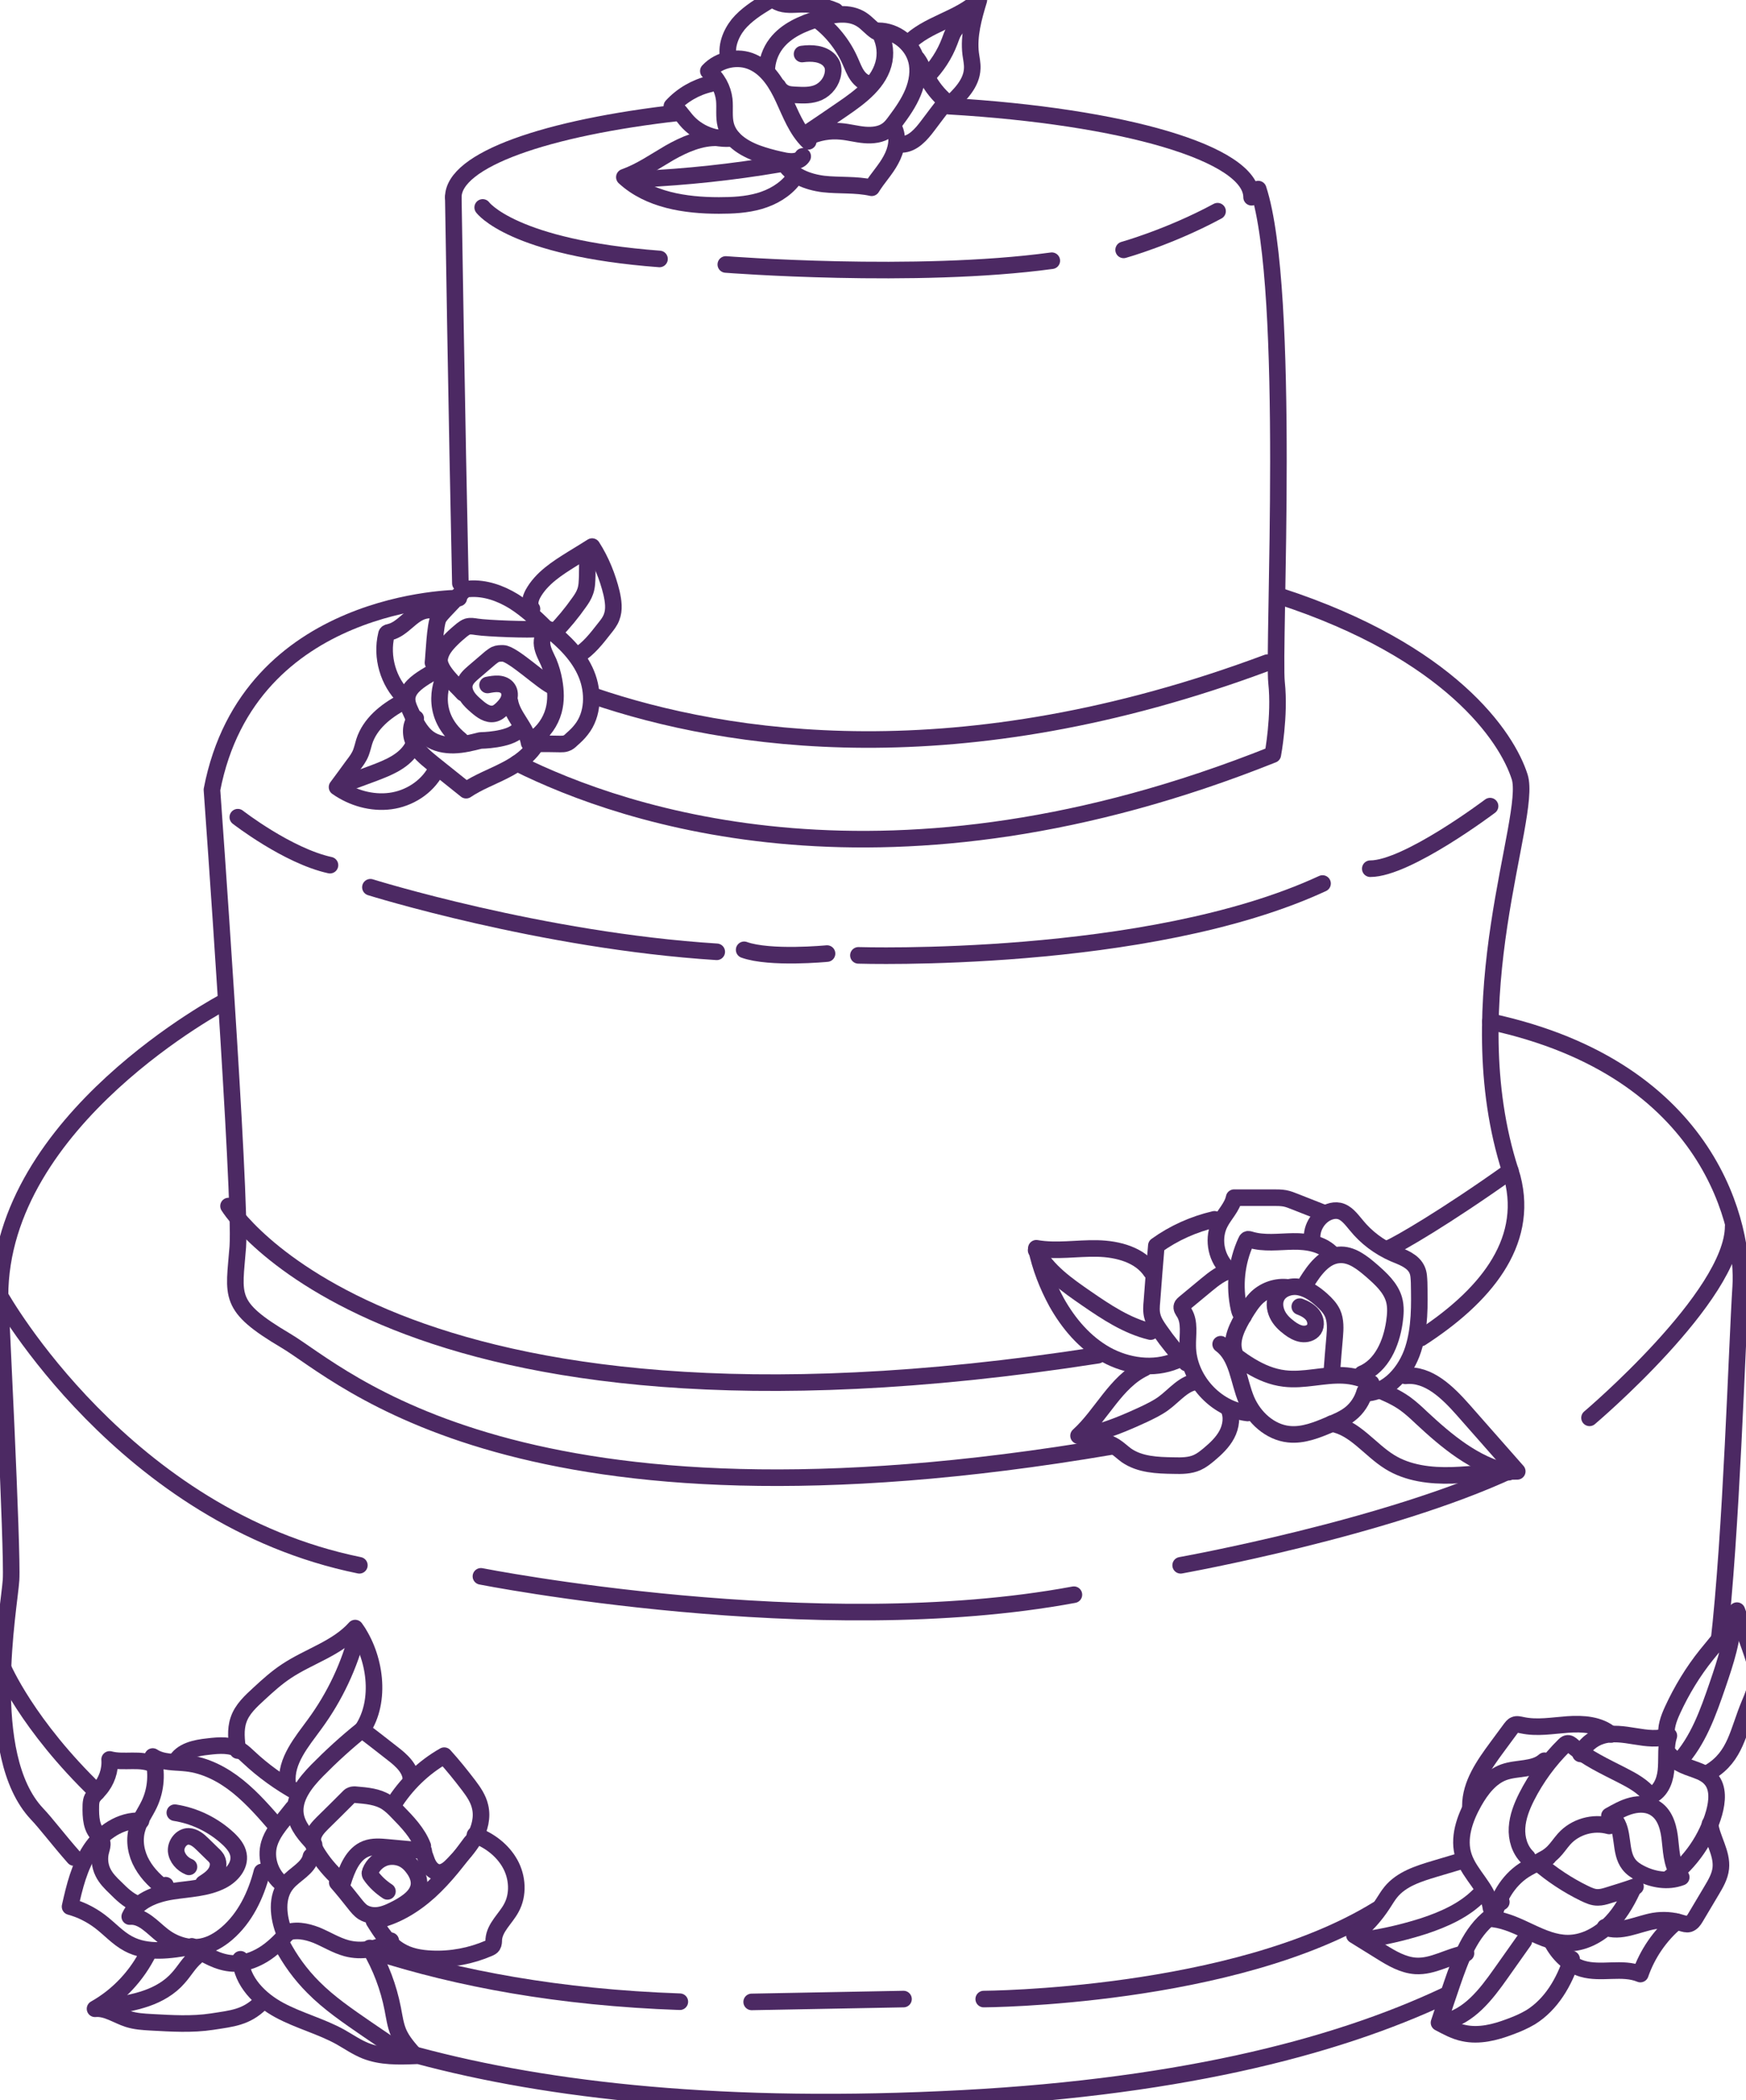 <svg width="79" height="95" xmlns="http://www.w3.org/2000/svg" xml:space="preserve" version="1.1">

 <g>
  <title>Layer 1</title>
  <g id="XMLID_15_">
   <path stroke-miterlimit="10" stroke-linejoin="round" stroke-linecap="round" stroke-width="0.75" stroke="#4c2963" fill="none" d="m16.96,88.284c3.77,1.21 8.33,2.07 13.8,2.26" class="st0" id="XMLID_35_"/>
   <line stroke-miterlimit="10" stroke-linejoin="round" stroke-linecap="round" stroke-width="0.75" stroke="#4c2963" fill="none" y2="90.424" x2="40.88" y1="90.553" x1="34.01" class="st0" id="XMLID_296_"/>
   <path stroke-miterlimit="10" stroke-linejoin="round" stroke-linecap="round" stroke-width="0.75" stroke="#4c2963" fill="none" d="m51.77,11.823" class="st0" id="XMLID_29_"/>
   <path stroke-miterlimit="10" stroke-linejoin="round" stroke-linecap="round" stroke-width="0.75" stroke="#4c2963" fill="none" d="m42.94,4.803c7.86,0.46 13.69,2.13 13.69,4.12" class="st0" id="XMLID_410_"/>
   <path stroke-miterlimit="10" stroke-linejoin="round" stroke-linecap="round" stroke-width="0.75" stroke="#4c2963" fill="none" d="m20.51,8.924c0,-1.69 4.18,-3.15 10.25,-3.83" class="st0" id="XMLID_31_"/>
   <path stroke-miterlimit="10" stroke-linejoin="round" stroke-linecap="round" stroke-width="0.75" stroke="#4c2963" fill="none" d="m23.4,34.523c4.85,2.42 16.88,6.53 34.19,-0.39c0,0 0.33,-1.75 0.17,-3.25c-0.17,-1.5 0.67,-17.75 -0.83,-22.33" class="st0" id="XMLID_411_"/>
   <path stroke-miterlimit="10" stroke-linejoin="round" stroke-linecap="round" stroke-width="0.75" stroke="#4c2963" fill="none" d="m20.51,8.924c0,0 0.16,10.18 0.32,17.46" class="st0" id="XMLID_11_"/>
   <path stroke-miterlimit="10" stroke-linejoin="round" stroke-linecap="round" stroke-width="0.75" stroke="#4c2963" fill="none" d="m26.84,31.474c6.04,2.06 16.54,3.71 30.5,-1.5" class="st0" id="XMLID_409_"/>
   <path stroke-miterlimit="10" stroke-linejoin="round" stroke-linecap="round" stroke-width="0.75" stroke="#4c2963" fill="none" d="m64.29,60.523c2.82,-1.83 4.92,-4.25 4.14,-7.25c-0.03,-0.1 -0.06,-0.2 -0.09,-0.3c-2.5,-7.75 1,-16 0.42,-17.83c-0.58,-1.83 -3.17,-5.67 -10.83,-8.17" class="st0" id="XMLID_408_"/>
   <path stroke-miterlimit="10" stroke-linejoin="round" stroke-linecap="round" stroke-width="0.75" stroke="#4c2963" fill="none" d="m20.76,27.053c0,0 -9.5,0 -11.17,8.67c0,0 1.33,18.42 1.17,20.67c-0.17,2.25 -0.5,2.67 2.17,4.25c2.55,1.51 10.51,9.35 37.34,4.79" class="st0" id="XMLID_16_"/>
   <path stroke-miterlimit="10" stroke-linejoin="round" stroke-linecap="round" stroke-width="0.75" stroke="#4c2963" fill="none" d="m10.76,36.964c0,0 2.25,1.75 4.17,2.17" class="st0" id="XMLID_17_"/>
   <path stroke-miterlimit="10" stroke-linejoin="round" stroke-linecap="round" stroke-width="0.75" stroke="#4c2963" fill="none" d="m16.76,40.133c0,0 7.75,2.42 15.67,2.92" class="st0" id="XMLID_18_"/>
   <path stroke-miterlimit="10" stroke-linejoin="round" stroke-linecap="round" stroke-width="0.75" stroke="#4c2963" fill="none" d="m38.84,43.214c0,0 13.08,0.42 21,-3.25" class="st0" id="XMLID_19_"/>
   <path stroke-miterlimit="10" stroke-linejoin="round" stroke-linecap="round" stroke-width="0.75" stroke="#4c2963" fill="none" d="m67.42,36.464c0,0 -3.75,2.83 -5.42,2.83" class="st0" id="XMLID_20_"/>
   <path stroke-miterlimit="10" stroke-linejoin="round" stroke-linecap="round" stroke-width="0.75" stroke="#4c2963" fill="none" d="m37.42,43.133c0,0 -2.58,0.25 -3.75,-0.17" class="st0" id="XMLID_26_"/>
   <path stroke-miterlimit="10" stroke-linejoin="round" stroke-linecap="round" stroke-width="0.75" stroke="#4c2963" fill="none" d="m21.84,9.383c0,0 1.33,1.83 8,2.33" class="st0" id="XMLID_13_"/>
   <path stroke-miterlimit="10" stroke-linejoin="round" stroke-linecap="round" stroke-width="0.75" stroke="#4c2963" fill="none" d="m32.84,11.963c0,0 8.58,0.67 14.75,-0.17" class="st0" id="XMLID_32_"/>
   <path stroke-miterlimit="10" stroke-linejoin="round" stroke-linecap="round" stroke-width="0.75" stroke="#4c2963" fill="none" d="m50.84,11.303c0,0 2.08,-0.58 4.25,-1.75" class="st0" id="XMLID_33_"/>
   <path stroke-miterlimit="10" stroke-linejoin="round" stroke-linecap="round" stroke-width="0.75" stroke="#4c2963" fill="none" d="m10.34,54.553c0,0 7.17,11.75 39.33,6.75" class="st0" id="XMLID_10_"/>
   <path stroke-miterlimit="10" stroke-linejoin="round" stroke-linecap="round" stroke-width="0.75" stroke="#4c2963" fill="none" d="m62.84,56.464c0.42,-0.17 2.58,-1.42 5.5,-3.5" class="st0" id="XMLID_36_"/>
   <path stroke-miterlimit="10" stroke-linejoin="round" stroke-linecap="round" stroke-width="0.75" stroke="#4c2963" fill="none" d="m77.76,74.383c0.58,-5 0.83,-13.58 1,-16.17c0.17,-2.58 -1.25,-9.83 -11.33,-12" class="st0" id="XMLID_413_"/>
   <path stroke-miterlimit="10" stroke-linejoin="round" stroke-linecap="round" stroke-width="0.75" stroke="#4c2963" fill="none" d="m18.33,92.823c5.79,1.63 13.61,2.62 24.26,2.14c10.4,-0.46 17.7,-2.29 22.83,-4.71" class="st0" id="XMLID_412_"/>
   <path stroke-miterlimit="10" stroke-linejoin="round" stroke-linecap="round" stroke-width="0.75" stroke="#4c2963" fill="none" d="m10.17,45.303c0,0 -10.17,5.33 -10.17,13.33c0,0 0.58,11.58 0.5,12.83c-0.08,1.25 -1.33,7.92 1.17,10.58c0.42,0.44 0.94,1.14 1.68,1.98" class="st0" id="XMLID_34_"/>
   <path stroke-miterlimit="10" stroke-linejoin="round" stroke-linecap="round" stroke-width="0.75" stroke="#4c2963" fill="none" d="m0.01,58.633c0,0 5.58,10 16.25,12.17" class="st0" id="XMLID_38_"/>
   <path stroke-miterlimit="10" stroke-linejoin="round" stroke-linecap="round" stroke-width="0.75" stroke="#4c2963" fill="none" d="m21.76,71.303c0,0 15.17,3 26.83,0.83" class="st0" id="XMLID_39_"/>
   <path stroke-miterlimit="10" stroke-linejoin="round" stroke-linecap="round" stroke-width="0.75" stroke="#4c2963" fill="none" d="m53.42,70.803c0,0 9.33,-1.67 15,-4.33" class="st0" id="XMLID_290_"/>
   <path stroke-miterlimit="10" stroke-linejoin="round" stroke-linecap="round" stroke-width="0.75" stroke="#4c2963" fill="none" d="m71.92,64.133c0,0 6.5,-5.5 6.5,-8.67" class="st0" id="XMLID_294_"/>
   <path stroke-miterlimit="10" stroke-linejoin="round" stroke-linecap="round" stroke-width="0.75" stroke="#4c2963" fill="none" d="m0.13,75.424c0,0 1.09,2.59 4.26,5.64" class="st0" id="XMLID_37_"/>
   <path stroke-miterlimit="10" stroke-linejoin="round" stroke-linecap="round" stroke-width="0.75" stroke="#4c2963" fill="none" d="m44.51,90.424c0,0 11.31,-0.05 17.81,-4.05" class="st0" id="XMLID_297_"/>
   <g id="XMLID_406_">
    <path stroke-miterlimit="10" stroke-linejoin="round" stroke-linecap="round" stroke-width="0.75" stroke="#4c2963" fill="none" d="m62.04,62.563c-0.39,-0.22 -0.84,-0.33 -1.28,-0.35c-0.88,-0.04 -1.77,0.25 -2.65,0.14c-1.1,-0.13 -2.02,-0.86 -2.88,-1.55c0.77,0.56 0.8,1.66 1.17,2.53c0.34,0.79 1.06,1.45 1.91,1.54c0.65,0.07 1.28,-0.19 1.87,-0.44c0.32,-0.13 0.64,-0.27 0.91,-0.48c0.32,-0.25 0.55,-0.61 0.66,-1" class="st0" id="XMLID_295_"/>
    <path stroke-miterlimit="10" stroke-linejoin="round" stroke-linecap="round" stroke-width="0.75" stroke="#4c2963" fill="none" d="m60.26,62.053c0.04,-0.53 0.08,-1.06 0.13,-1.59c0.03,-0.36 0.05,-0.74 -0.1,-1.07c-0.11,-0.23 -0.29,-0.42 -0.48,-0.59c-0.29,-0.26 -0.62,-0.5 -1.01,-0.58c-0.38,-0.08 -0.83,0.06 -1.02,0.4c-0.14,0.25 -0.11,0.56 0.01,0.82c0.12,0.26 0.33,0.46 0.56,0.63c0.16,0.12 0.35,0.23 0.55,0.26c0.2,0.03 0.43,-0.03 0.55,-0.2c0.13,-0.19 0.08,-0.47 -0.06,-0.65c-0.14,-0.18 -0.36,-0.3 -0.58,-0.38" class="st0" id="XMLID_299_"/>
    <path stroke-miterlimit="10" stroke-linejoin="round" stroke-linecap="round" stroke-width="0.75" stroke="#4c2963" fill="none" d="m55.85,61.163c-0.18,-0.58 0.15,-1.19 0.46,-1.71c0.17,-0.27 0.34,-0.55 0.57,-0.77c0.37,-0.34 0.88,-0.51 1.38,-0.45" class="st0" id="XMLID_300_"/>
    <path stroke-miterlimit="10" stroke-linejoin="round" stroke-linecap="round" stroke-width="0.75" stroke="#4c2963" fill="none" d="m61.63,62.144c0.89,-0.37 1.32,-1.38 1.46,-2.33c0.05,-0.35 0.08,-0.71 -0.02,-1.05c-0.16,-0.53 -0.59,-0.92 -1,-1.28c-0.43,-0.37 -0.92,-0.77 -1.49,-0.72c-0.65,0.05 -1.1,0.66 -1.45,1.22" class="st0" id="XMLID_301_"/>
    <path stroke-miterlimit="10" stroke-linejoin="round" stroke-linecap="round" stroke-width="0.75" stroke="#4c2963" fill="none" d="m60.3,56.754c-0.43,-0.49 -1.14,-0.61 -1.79,-0.6c-0.65,0.01 -1.32,0.11 -1.94,-0.08c-0.04,-0.01 -0.09,-0.03 -0.13,-0.01c-0.03,0.02 -0.05,0.05 -0.06,0.08c-0.44,0.95 -0.55,2.04 -0.32,3.06c0.03,0.13 0.08,0.28 0.21,0.33" class="st0" id="XMLID_302_"/>
    <path stroke-miterlimit="10" stroke-linejoin="round" stroke-linecap="round" stroke-width="0.75" stroke="#4c2963" fill="none" d="m55.76,57.444c-0.45,0.09 -0.83,0.39 -1.18,0.68c-0.33,0.27 -0.66,0.55 -0.99,0.82c-0.04,0.04 -0.09,0.07 -0.11,0.13c-0.04,0.1 0.04,0.21 0.1,0.3c0.27,0.44 0.15,0.99 0.16,1.51c0.01,1.48 1.24,2.86 2.71,3.03" class="st0" id="XMLID_303_"/>
    <path stroke-miterlimit="10" stroke-linejoin="round" stroke-linecap="round" stroke-width="0.75" stroke="#4c2963" fill="none" d="m59.39,56.173c-0.12,-0.55 0.23,-1.17 0.76,-1.36c0.14,-0.05 0.29,-0.07 0.44,-0.04c0.33,0.07 0.55,0.38 0.77,0.64c0.45,0.56 1.04,1 1.7,1.29c0.41,0.17 0.88,0.33 1.06,0.74c0.08,0.18 0.08,0.38 0.09,0.57c0.02,1.02 0.04,2.05 -0.27,3.02c-0.32,1 -1.13,1.96 -2.18,1.99" class="st0" id="XMLID_304_"/>
    <path stroke-miterlimit="10" stroke-linejoin="round" stroke-linecap="round" stroke-width="0.75" stroke="#4c2963" fill="none" d="m59.81,54.834c-0.41,-0.16 -0.82,-0.32 -1.22,-0.48c-0.15,-0.06 -0.3,-0.12 -0.46,-0.15c-0.17,-0.03 -0.35,-0.03 -0.53,-0.03c-0.59,0 -1.17,0 -1.76,0c-0.09,0.43 -0.44,0.76 -0.64,1.15c-0.33,0.64 -0.21,1.49 0.29,2.02" class="st0" id="XMLID_305_"/>
    <path stroke-miterlimit="10" stroke-linejoin="round" stroke-linecap="round" stroke-width="0.75" stroke="#4c2963" fill="none" d="m54.95,55.154c-0.94,0.22 -1.84,0.62 -2.63,1.19c-0.07,0.84 -0.14,1.68 -0.2,2.52c-0.02,0.22 -0.04,0.45 0.02,0.67c0.06,0.24 0.2,0.45 0.34,0.65c0.36,0.52 0.76,1.01 1.2,1.47" class="st0" id="XMLID_306_"/>
    <path stroke-miterlimit="10" stroke-linejoin="round" stroke-linecap="round" stroke-width="0.75" stroke="#4c2963" fill="none" d="m52.09,57.523c-0.51,-0.77 -1.52,-1.03 -2.44,-1.05c-0.92,-0.02 -1.85,0.15 -2.76,-0.01c0.18,0.86 0.5,1.68 0.92,2.45c0.54,0.96 1.27,1.82 2.23,2.36c0.96,0.53 2.15,0.7 3.16,0.28" class="st0" id="XMLID_307_"/>
    <path stroke-miterlimit="10" stroke-linejoin="round" stroke-linecap="round" stroke-width="0.75" stroke="#4c2963" fill="none" d="m60.26,64.394c1.04,0.18 1.71,1.17 2.61,1.73c0.83,0.52 1.86,0.64 2.84,0.61c0.98,-0.03 1.96,-0.19 2.94,-0.18c-0.81,-0.92 -1.63,-1.85 -2.44,-2.77c-0.7,-0.79 -1.57,-1.66 -2.62,-1.55" class="st0" id="XMLID_308_"/>
    <path stroke-miterlimit="10" stroke-linejoin="round" stroke-linecap="round" stroke-width="0.75" stroke="#4c2963" fill="none" d="m51.78,61.883c-1.3,0.62 -1.92,2.1 -2.98,3.06c0.55,0.17 1.16,0.18 1.64,0.48c0.19,0.12 0.35,0.28 0.53,0.41c0.61,0.42 1.39,0.45 2.13,0.46c0.36,0.01 0.74,0.01 1.07,-0.14c0.2,-0.09 0.36,-0.22 0.53,-0.36c0.31,-0.26 0.62,-0.55 0.81,-0.91c0.19,-0.36 0.26,-0.82 0.07,-1.18" class="st0" id="XMLID_309_"/>
    <path stroke-miterlimit="10" stroke-linejoin="round" stroke-linecap="round" stroke-width="0.75" stroke="#4c2963" fill="none" d="m46.88,56.553c0.49,0.94 1.41,1.58 2.28,2.18c0.9,0.62 1.83,1.24 2.9,1.5" class="st0" id="XMLID_310_"/>
    <path stroke-miterlimit="10" stroke-linejoin="round" stroke-linecap="round" stroke-width="0.75" stroke="#4c2963" fill="none" d="m62.18,62.783c0.48,0.2 0.97,0.4 1.4,0.71c0.26,0.19 0.5,0.41 0.73,0.63c1.15,1.07 2.41,2.13 3.95,2.47" class="st0" id="XMLID_311_"/>
    <path stroke-miterlimit="10" stroke-linejoin="round" stroke-linecap="round" stroke-width="0.75" stroke="#4c2963" fill="none" d="m49.08,64.933c0.95,-0.19 1.84,-0.57 2.72,-0.98c0.29,-0.14 0.58,-0.28 0.84,-0.47c0.51,-0.37 0.93,-0.95 1.56,-0.99" class="st0" id="XMLID_312_"/>
   </g>
   <g id="XMLID_405_">
    <path stroke-miterlimit="10" stroke-linejoin="round" stroke-linecap="round" stroke-width="0.75" stroke="#4c2963" fill="none" d="m74.66,81.213c-0.32,-0.41 -0.79,-0.67 -1.26,-0.91c-0.78,-0.4 -1.59,-0.77 -2.26,-1.34c-0.07,-0.06 -0.15,-0.13 -0.24,-0.1c-0.05,0.01 -0.09,0.05 -0.12,0.08c-0.69,0.68 -1.27,1.47 -1.71,2.34c-0.22,0.44 -0.4,0.9 -0.43,1.39c-0.03,0.49 0.12,1 0.47,1.34" class="st0" id="XMLID_313_"/>
    <path stroke-miterlimit="10" stroke-linejoin="round" stroke-linecap="round" stroke-width="0.75" stroke="#4c2963" fill="none" d="m72.82,82.133c0.32,-0.18 0.65,-0.37 1.01,-0.46c0.36,-0.09 0.76,-0.08 1.07,0.13c0.48,0.31 0.62,0.94 0.67,1.51c0.06,0.57 0.1,1.19 0.5,1.6c-0.6,0.23 -1.29,0.11 -1.85,-0.18c-0.2,-0.1 -0.39,-0.23 -0.52,-0.4c-0.45,-0.58 -0.18,-1.52 -0.67,-2.06" class="st0" id="XMLID_314_"/>
    <path stroke-miterlimit="10" stroke-linejoin="round" stroke-linecap="round" stroke-width="0.75" stroke="#4c2963" fill="none" d="m71.51,79.334c0.19,-0.38 0.53,-0.68 0.94,-0.81c0.98,-0.32 2.09,0.36 3.06,-0.01c-0.15,0.45 -0.09,0.95 -0.12,1.42c-0.02,0.48 -0.18,1 -0.59,1.24" class="st0" id="XMLID_315_"/>
    <path stroke-miterlimit="10" stroke-linejoin="round" stroke-linecap="round" stroke-width="0.75" stroke="#4c2963" fill="none" d="m72.81,82.594c-0.72,-0.2 -1.54,0.03 -2.04,0.59c-0.17,0.19 -0.31,0.41 -0.49,0.59c-0.37,0.37 -0.88,0.54 -1.32,0.82c-0.75,0.49 -1.23,1.33 -1.38,2.21c1.18,0.15 2.18,1.09 3.36,1.09c0.67,0 1.31,-0.32 1.8,-0.77c0.49,-0.45 0.84,-1.04 1.12,-1.64" class="st0" id="XMLID_316_"/>
    <path stroke-miterlimit="10" stroke-linejoin="round" stroke-linecap="round" stroke-width="0.75" stroke="#4c2963" fill="none" d="m70.05,84.004c-0.17,0.06 -0.33,0.15 -0.47,0.25c0.64,0.55 1.35,1.02 2.11,1.39c0.19,0.09 0.4,0.19 0.62,0.18c0.14,0 0.29,-0.04 0.42,-0.08c0.42,-0.13 0.85,-0.26 1.27,-0.41" class="st0" id="XMLID_317_"/>
    <path stroke-miterlimit="10" stroke-linejoin="round" stroke-linecap="round" stroke-width="0.75" stroke="#4c2963" fill="none" d="m75.44,79.273c0.17,0.17 0.34,0.35 0.55,0.48c0.46,0.28 1.07,0.31 1.42,0.72c0.35,0.4 0.29,1.01 0.15,1.52c-0.33,1.17 -1.06,2.23 -2.03,2.96" class="st0" id="XMLID_318_"/>
    <path stroke-miterlimit="10" stroke-linejoin="round" stroke-linecap="round" stroke-width="0.75" stroke="#4c2963" fill="none" d="m69.88,79.644c-0.48,0.43 -1.23,0.3 -1.84,0.52c-0.6,0.22 -1.02,0.77 -1.34,1.33c-0.43,0.76 -0.75,1.67 -0.47,2.49c0.28,0.84 1.12,1.45 1.23,2.32c0.16,-0.09 0.31,-0.18 0.47,-0.27" class="st0" id="XMLID_347_"/>
    <path stroke-miterlimit="10" stroke-linejoin="round" stroke-linecap="round" stroke-width="0.75" stroke="#4c2963" fill="none" d="m70.21,87.823c0.29,0.56 0.78,1.05 1.39,1.23c0.85,0.25 1.81,-0.1 2.62,0.24c0.32,-0.92 0.89,-1.75 1.63,-2.37" class="st0" id="XMLID_348_"/>
    <path stroke-miterlimit="10" stroke-linejoin="round" stroke-linecap="round" stroke-width="0.75" stroke="#4c2963" fill="none" d="m72.62,87.174c0.7,0.28 1.47,-0.15 2.21,-0.28c0.42,-0.07 0.86,-0.04 1.26,0.09c0.11,0.03 0.22,0.07 0.33,0.04c0.13,-0.04 0.22,-0.16 0.29,-0.28c0.24,-0.4 0.48,-0.81 0.72,-1.21c0.19,-0.32 0.39,-0.65 0.43,-1.03c0.07,-0.69 -0.4,-1.32 -0.49,-2" class="st0" id="XMLID_349_"/>
    <path stroke-miterlimit="10" stroke-linejoin="round" stroke-linecap="round" stroke-width="0.75" stroke="#4c2963" fill="none" d="m72.9,78.454c-0.53,-0.45 -1.28,-0.5 -1.97,-0.45c-0.69,0.05 -1.39,0.18 -2.07,0.03c-0.11,-0.02 -0.23,-0.06 -0.33,-0.01c-0.08,0.03 -0.13,0.11 -0.18,0.17c-0.21,0.28 -0.41,0.56 -0.62,0.84c-0.59,0.8 -1.2,1.67 -1.2,2.65" class="st0" id="XMLID_350_"/>
    <path stroke-miterlimit="10" stroke-linejoin="round" stroke-linecap="round" stroke-width="0.75" stroke="#4c2963" fill="none" d="m67.47,86.683c-0.95,0.72 -1.38,1.92 -1.77,3.05c-0.2,0.59 -0.4,1.17 -0.59,1.76c0.36,0.19 0.72,0.39 1.12,0.47c0.69,0.15 1.41,-0.03 2.07,-0.28c0.33,-0.12 0.66,-0.26 0.96,-0.44c0.93,-0.58 1.52,-1.59 1.85,-2.63" class="st0" id="XMLID_351_"/>
    <path stroke-miterlimit="10" stroke-linejoin="round" stroke-linecap="round" stroke-width="0.75" stroke="#4c2963" fill="none" d="m75.42,78.584c-0.08,-0.42 0.08,-0.85 0.26,-1.24c0.41,-0.89 0.92,-1.73 1.53,-2.49c0.51,-0.64 1.09,-1.24 1.38,-2c0.19,0.55 0.39,1.09 0.58,1.64c0.17,0.48 0.35,0.99 0.31,1.5c-0.03,0.38 -0.17,0.73 -0.32,1.08c-0.53,1.26 -0.62,2.36 -1.78,3.07" class="st0" id="XMLID_352_"/>
    <path stroke-miterlimit="10" stroke-linejoin="round" stroke-linecap="round" stroke-width="0.75" stroke="#4c2963" fill="none" d="m66.12,84.174c-0.4,0.12 -0.81,0.24 -1.21,0.36c-0.73,0.22 -1.5,0.46 -1.98,1.05c-0.14,0.17 -0.24,0.35 -0.36,0.53c-0.35,0.54 -0.78,1.02 -1.29,1.42c0.4,0.25 0.81,0.5 1.21,0.75c0.48,0.3 0.99,0.6 1.56,0.64c0.79,0.05 1.5,-0.44 2.28,-0.57" class="st0" id="XMLID_353_"/>
    <path stroke-miterlimit="10" stroke-linejoin="round" stroke-linecap="round" stroke-width="0.75" stroke="#4c2963" fill="none" d="m78.42,73.023c0.01,1.09 -0.35,2.15 -0.7,3.18c-0.43,1.25 -0.88,2.55 -1.79,3.52" class="st0" id="XMLID_354_"/>
    <path stroke-miterlimit="10" stroke-linejoin="round" stroke-linecap="round" stroke-width="0.75" stroke="#4c2963" fill="none" d="m65.32,91.454c1.14,-0.22 1.92,-1.24 2.59,-2.19c0.35,-0.49 0.69,-0.98 1.04,-1.47" class="st0" id="XMLID_355_"/>
    <path stroke-miterlimit="10" stroke-linejoin="round" stroke-linecap="round" stroke-width="0.75" stroke="#4c2963" fill="none" d="m61.42,87.424c0.08,0.28 0.46,0.3 0.74,0.25c0.77,-0.13 1.53,-0.32 2.28,-0.56c0.9,-0.3 1.8,-0.7 2.47,-1.37" class="st0" id="XMLID_356_"/>
   </g>
   <g id="XMLID_407_">
    <path stroke-miterlimit="10" stroke-linejoin="round" stroke-linecap="round" stroke-width="0.75" stroke="#4c2963" fill="none" d="m19.13,83.504c-0.23,-0.6 -0.7,-1.09 -1.15,-1.55c-0.15,-0.16 -0.31,-0.31 -0.49,-0.43c-0.4,-0.26 -0.9,-0.3 -1.37,-0.34c-0.08,-0.01 -0.16,-0.01 -0.23,0.02c-0.06,0.02 -0.1,0.07 -0.14,0.11c-0.38,0.38 -0.76,0.76 -1.15,1.14c-0.19,0.19 -0.39,0.4 -0.44,0.66c-0.05,0.29 0.1,0.57 0.26,0.81c0.3,0.46 0.67,0.87 1.09,1.22c0.19,-0.61 0.46,-1.29 1.05,-1.52c0.31,-0.12 0.65,-0.09 0.98,-0.06c0.54,0.05 1.08,0.1 1.63,0.15" class="st0" id="XMLID_357_"/>
    <path stroke-miterlimit="10" stroke-linejoin="round" stroke-linecap="round" stroke-width="0.75" stroke="#4c2963" fill="none" d="m17.79,81.644c0.57,-0.92 1.37,-1.7 2.31,-2.23c0.39,0.43 0.76,0.89 1.11,1.35c0.22,0.29 0.43,0.6 0.51,0.95c0.12,0.48 -0.01,1 -0.26,1.43s-0.59,0.8 -0.93,1.16c-0.19,0.2 -0.43,0.43 -0.71,0.39c-0.24,-0.04 -0.41,-0.26 -0.5,-0.49c-0.09,-0.23 -0.15,-0.47 -0.29,-0.67" class="st0" id="XMLID_358_"/>
    <path stroke-miterlimit="10" stroke-linejoin="round" stroke-linecap="round" stroke-width="0.75" stroke="#4c2963" fill="none" d="m18.59,80.564c0.04,-0.52 -0.41,-0.93 -0.83,-1.25c-0.46,-0.36 -0.92,-0.72 -1.38,-1.07c-0.71,0.57 -1.39,1.19 -2.03,1.84c-0.54,0.55 -1.09,1.24 -0.98,2c0.08,0.53 0.47,0.96 0.84,1.35" class="st0" id="XMLID_359_"/>
    <path stroke-miterlimit="10" stroke-linejoin="round" stroke-linecap="round" stroke-width="0.75" stroke="#4c2963" fill="none" d="m13.26,81.784c-0.12,0.15 -0.24,0.3 -0.36,0.45c-0.29,0.36 -0.59,0.73 -0.72,1.17c-0.19,0.65 0.06,1.4 0.59,1.81" class="st0" id="XMLID_360_"/>
    <path stroke-miterlimit="10" stroke-linejoin="round" stroke-linecap="round" stroke-width="0.75" stroke="#4c2963" fill="none" d="m14.07,83.974c-0.11,0.54 -0.73,0.79 -1.08,1.21c-0.52,0.61 -0.41,1.54 -0.11,2.28c0.44,-0.22 0.98,-0.11 1.44,0.07c0.46,0.19 0.88,0.46 1.36,0.59c0.67,0.18 1.43,0.05 2,-0.34" class="st0" id="XMLID_361_"/>
    <path stroke-miterlimit="10" stroke-linejoin="round" stroke-linecap="round" stroke-width="0.75" stroke="#4c2963" fill="none" d="m21.31,83.344c-0.57,0.78 -1.16,1.55 -1.87,2.2c-0.72,0.65 -1.57,1.17 -2.52,1.35c0.31,0.5 0.64,1.01 1.14,1.32c0.44,0.28 0.96,0.37 1.48,0.39c0.88,0.04 1.77,-0.13 2.58,-0.48c0.07,-0.03 0.13,-0.06 0.17,-0.12c0.05,-0.08 0.05,-0.18 0.05,-0.27c0.04,-0.55 0.53,-0.94 0.79,-1.42c0.34,-0.61 0.29,-1.4 -0.05,-2.01c-0.34,-0.61 -0.93,-1.06 -1.59,-1.3" class="st0" id="XMLID_362_"/>
    <path stroke-miterlimit="10" stroke-linejoin="round" stroke-linecap="round" stroke-width="0.75" stroke="#4c2963" fill="none" d="m15.26,85.153c0.27,0.31 0.53,0.63 0.78,0.95c0.11,0.14 0.23,0.29 0.38,0.39c0.24,0.15 0.54,0.18 0.81,0.12c0.28,-0.06 0.53,-0.19 0.78,-0.32c0.44,-0.24 0.92,-0.57 0.95,-1.07c0.01,-0.27 -0.11,-0.52 -0.27,-0.73c-0.08,-0.11 -0.18,-0.22 -0.29,-0.3c-0.26,-0.2 -0.62,-0.26 -0.93,-0.18c-0.32,0.09 -0.59,0.33 -0.71,0.63c-0.02,0.04 -0.03,0.08 -0.02,0.12c0.01,0.03 0.02,0.06 0.04,0.08c0.2,0.28 0.46,0.52 0.75,0.71" class="st0" id="XMLID_363_"/>
    <path stroke-miterlimit="10" stroke-linejoin="round" stroke-linecap="round" stroke-width="0.75" stroke="#4c2963" fill="none" d="m13.44,81.073c-0.79,-0.44 -1.53,-0.97 -2.19,-1.59c-0.12,-0.11 -0.23,-0.22 -0.37,-0.31c-0.42,-0.27 -0.96,-0.23 -1.46,-0.17c-0.57,0.06 -1.22,0.19 -1.48,0.7" class="st0" id="XMLID_364_"/>
    <path stroke-miterlimit="10" stroke-linejoin="round" stroke-linecap="round" stroke-width="0.75" stroke="#4c2963" fill="none" d="m7.91,81.993c0.9,0.14 1.76,0.56 2.43,1.19c0.21,0.2 0.4,0.43 0.45,0.71c0.09,0.49 -0.3,0.94 -0.74,1.17c-0.69,0.36 -1.5,0.37 -2.26,0.49c-0.77,0.12 -1.6,0.43 -1.92,1.14c0.58,-0.05 1.02,0.49 1.48,0.85c0.49,0.39 1.15,0.62 1.77,0.51c0.43,-0.08 0.81,-0.31 1.14,-0.59c0.83,-0.71 1.32,-1.74 1.59,-2.79" class="st0" id="XMLID_365_"/>
    <path stroke-miterlimit="10" stroke-linejoin="round" stroke-linecap="round" stroke-width="0.75" stroke="#4c2963" fill="none" d="m12.56,82.653c-0.56,-0.65 -1.13,-1.31 -1.8,-1.85c-0.67,-0.54 -1.47,-0.96 -2.33,-1.05c-0.52,-0.06 -1.08,-0.01 -1.52,-0.3c0.21,0.71 0.16,1.49 -0.16,2.16c-0.18,0.38 -0.44,0.72 -0.55,1.13c-0.15,0.53 -0.04,1.11 0.23,1.58c0.27,0.48 0.68,0.86 1.12,1.18c-0.02,-0.08 -0.04,-0.15 -0.06,-0.23" class="st0" id="XMLID_366_"/>
    <path stroke-miterlimit="10" stroke-linejoin="round" stroke-linecap="round" stroke-width="0.75" stroke="#4c2963" fill="none" d="m9.2,85.194c0.2,-0.13 0.4,-0.26 0.53,-0.45c0.14,-0.19 0.19,-0.46 0.08,-0.66c-0.05,-0.08 -0.11,-0.15 -0.18,-0.21c-0.15,-0.15 -0.3,-0.29 -0.45,-0.44c-0.18,-0.18 -0.39,-0.36 -0.65,-0.37c-0.32,0 -0.58,0.34 -0.56,0.66c0.03,0.32 0.28,0.6 0.58,0.72" class="st0" id="XMLID_367_"/>
    <path stroke-miterlimit="10" stroke-linejoin="round" stroke-linecap="round" stroke-width="0.75" stroke="#4c2963" fill="none" d="m6.99,79.834c-0.6,-0.34 -1.37,-0.07 -2.03,-0.25c0.04,0.49 -0.14,1 -0.47,1.37c-0.12,0.14 -0.28,0.27 -0.34,0.44c-0.03,0.1 -0.04,0.2 -0.04,0.3c-0.01,0.49 0.01,1.05 0.4,1.35" class="st0" id="XMLID_368_"/>
    <path stroke-miterlimit="10" stroke-linejoin="round" stroke-linecap="round" stroke-width="0.75" stroke="#4c2963" fill="none" d="m8.66,88.053c-0.95,0.17 -1.99,0.33 -2.85,-0.13c-0.49,-0.26 -0.86,-0.69 -1.3,-1.02c-0.4,-0.3 -0.86,-0.53 -1.34,-0.66c0.2,-0.9 0.42,-1.81 0.93,-2.58c0.51,-0.77 1.37,-1.36 2.28,-1.3" class="st0" id="XMLID_369_"/>
    <path stroke-miterlimit="10" stroke-linejoin="round" stroke-linecap="round" stroke-width="0.75" stroke="#4c2963" fill="none" d="m4.5,82.984c-0.03,0.13 0.09,0.23 0.12,0.36c0.03,0.12 -0.02,0.25 -0.05,0.37c-0.09,0.32 -0.06,0.68 0.09,0.98c0.13,0.27 0.35,0.49 0.57,0.7c0.28,0.28 0.57,0.56 0.93,0.71" class="st0" id="XMLID_370_"/>
    <path stroke-miterlimit="10" stroke-linejoin="round" stroke-linecap="round" stroke-width="0.75" stroke="#4c2963" fill="none" d="m8.69,88.043c0.57,0.37 1.18,0.74 1.85,0.77c0.48,0.02 0.96,-0.15 1.37,-0.4c0.41,-0.25 0.76,-0.6 1.08,-0.96" class="st0" id="XMLID_371_"/>
    <path stroke-miterlimit="10" stroke-linejoin="round" stroke-linecap="round" stroke-width="0.75" stroke="#4c2963" fill="none" d="m10.76,79.183c-0.06,-0.46 -0.12,-0.94 0.03,-1.38c0.16,-0.49 0.56,-0.85 0.94,-1.2c0.39,-0.36 0.79,-0.72 1.23,-1.01c1.02,-0.68 2.29,-1.03 3.11,-1.95c0.92,1.28 1.2,3.29 0.32,4.6" class="st0" id="XMLID_372_"/>
    <path stroke-miterlimit="10" stroke-linejoin="round" stroke-linecap="round" stroke-width="0.75" stroke="#4c2963" fill="none" d="m6.73,88.284c-0.53,1.08 -1.38,1.99 -2.43,2.58c0.52,-0.05 0.99,0.3 1.49,0.46c0.34,0.11 0.7,0.13 1.05,0.15c0.92,0.05 1.85,0.11 2.76,-0.03c0.91,-0.14 1.53,-0.19 2.19,-0.83" class="st0" id="XMLID_373_"/>
    <path stroke-miterlimit="10" stroke-linejoin="round" stroke-linecap="round" stroke-width="0.75" stroke="#4c2963" fill="none" d="m16.73,88.114c0.5,0.85 0.85,1.78 1.04,2.75c0.07,0.36 0.12,0.74 0.26,1.07c0.17,0.4 0.47,0.73 0.76,1.06c-0.76,0.03 -1.54,0.05 -2.25,-0.23c-0.4,-0.16 -0.76,-0.41 -1.13,-0.62c-0.88,-0.49 -1.88,-0.74 -2.77,-1.22c-0.89,-0.48 -1.7,-1.29 -1.76,-2.3" class="st0" id="XMLID_375_"/>
    <path stroke-miterlimit="10" stroke-linejoin="round" stroke-linecap="round" stroke-width="0.75" stroke="#4c2963" fill="none" d="m12.75,87.944c0.37,0.71 0.85,1.37 1.42,1.94c0.72,0.73 1.58,1.31 2.42,1.89c0.32,0.22 0.65,0.44 0.97,0.66c0.27,0.18 0.53,0.36 0.8,0.54" class="st0" id="XMLID_376_"/>
    <path stroke-miterlimit="10" stroke-linejoin="round" stroke-linecap="round" stroke-width="0.75" stroke="#4c2963" fill="none" d="m8.87,88.513c-0.32,0.27 -0.52,0.64 -0.8,0.95c-0.38,0.44 -0.9,0.74 -1.45,0.93c-0.55,0.19 -1.13,0.29 -1.7,0.36" class="st0" id="XMLID_377_"/>
    <path stroke-miterlimit="10" stroke-linejoin="round" stroke-linecap="round" stroke-width="0.75" stroke="#4c2963" fill="none" d="m16.19,73.834c-0.37,1.49 -1.04,2.91 -1.95,4.15c-0.59,0.81 -1.33,1.67 -1.23,2.67" class="st0" id="XMLID_378_"/>
   </g>
   <g id="XMLID_9_">
    <path stroke-miterlimit="10" stroke-linejoin="round" stroke-linecap="round" stroke-width="0.75" stroke="#4c2963" fill="none" d="m24.26,33.644c0.36,0 0.73,0 1.09,0.01c0.09,0 0.18,0 0.26,-0.03c0.1,-0.03 0.18,-0.1 0.25,-0.17c0.16,-0.14 0.31,-0.28 0.44,-0.45c0.55,-0.69 0.57,-1.7 0.23,-2.52c-0.34,-0.82 -0.99,-1.46 -1.68,-2.01c-0.26,0.11 -0.36,0.44 -0.32,0.71c0.04,0.28 0.19,0.53 0.3,0.78c0.11,0.27 0.19,0.55 0.24,0.83c0.08,0.45 0.1,0.91 -0.02,1.35c-0.14,0.51 -0.46,0.97 -0.9,1.27" class="st0" id="XMLID_379_"/>
    <path stroke-miterlimit="10" stroke-linejoin="round" stroke-linecap="round" stroke-width="0.75" stroke="#4c2963" fill="none" d="m24.86,28.584c-0.49,-0.51 -1.01,-1 -1.61,-1.38c-0.6,-0.37 -1.3,-0.62 -2.01,-0.57c-0.06,0 -0.12,0.01 -0.17,0.03c-0.07,0.03 -0.12,0.08 -0.17,0.13c-0.26,0.27 -0.51,0.54 -0.77,0.81c-0.1,0.11 -0.2,0.21 -0.28,0.34c-0.17,0.27 -0.22,1.72 -0.26,2.03" class="st0" id="XMLID_380_"/>
    <path stroke-miterlimit="10" stroke-linejoin="round" stroke-linecap="round" stroke-width="0.75" stroke="#4c2963" fill="none" d="m18.81,32.493c-0.27,0.31 -0.25,0.79 -0.06,1.16c0.19,0.36 0.52,0.63 0.84,0.89c0.5,0.4 1,0.8 1.5,1.2c0.55,-0.37 1.18,-0.6 1.76,-0.9c0.59,-0.3 1.16,-0.7 1.47,-1.29" class="st0" id="XMLID_381_"/>
    <path stroke-miterlimit="10" stroke-linejoin="round" stroke-linecap="round" stroke-width="0.75" stroke="#4c2963" fill="none" d="m19.96,30.194c-0.35,0.22 -0.37,0.2 -0.72,0.42c-0.38,0.24 -0.81,0.55 -0.82,1c0,0.19 0.07,0.37 0.15,0.54c0.2,0.46 0.42,0.94 0.82,1.24c0.33,0.24 0.75,0.32 1.15,0.31c0.41,-0.01 0.8,-0.11 1.2,-0.21c0,0 1.3,-0.01 1.72,-0.47" class="st0" id="XMLID_382_"/>
    <path stroke-miterlimit="10" stroke-linejoin="round" stroke-linecap="round" stroke-width="0.75" stroke="#4c2963" fill="none" d="m24.42,28.444c-0.44,0.06 -2.4,-0.02 -2.84,-0.09c-0.14,-0.02 -0.29,-0.05 -0.43,-0.01c-0.09,0.03 -0.17,0.09 -0.25,0.15c-0.16,0.13 -0.32,0.27 -0.47,0.42c-0.25,0.25 -0.5,0.54 -0.54,0.9c-0.05,0.5 0.74,1.17 1.07,1.54" class="st0" id="XMLID_383_"/>
    <path stroke-miterlimit="10" stroke-linejoin="round" stroke-linecap="round" stroke-width="0.75" stroke="#4c2963" fill="none" d="m25.05,31.064c-0.43,-0.13 -1.84,-1.5 -2.29,-1.51c-0.12,0 -0.24,0 -0.35,0.05c-0.08,0.04 -0.15,0.1 -0.22,0.15c-0.25,0.22 -0.51,0.43 -0.76,0.65c-0.17,0.15 -0.36,0.31 -0.41,0.54c-0.05,0.19 0.02,0.4 0.13,0.57c0.11,0.17 0.26,0.3 0.41,0.43c0.23,0.2 0.5,0.4 0.79,0.34c0.15,-0.03 0.27,-0.13 0.38,-0.24c0.12,-0.12 0.23,-0.25 0.29,-0.41c0.06,-0.16 0.05,-0.35 -0.04,-0.48c-0.09,-0.14 -0.26,-0.21 -0.43,-0.22c-0.17,-0.01 -0.33,0.02 -0.49,0.05" class="st0" id="XMLID_384_"/>
    <path stroke-miterlimit="10" stroke-linejoin="round" stroke-linecap="round" stroke-width="0.75" stroke="#4c2963" fill="none" d="m23.07,31.724c0.12,0.69 0.76,1.2 0.87,1.88" class="st0" id="XMLID_385_"/>
    <path stroke-miterlimit="10" stroke-linejoin="round" stroke-linecap="round" stroke-width="0.75" stroke="#4c2963" fill="none" d="m19.84,27.623c-0.21,-0.02 -0.43,-0.05 -0.63,0c-0.61,0.14 -0.97,0.83 -1.58,0.97c-0.05,0.01 -0.1,0.02 -0.13,0.06c-0.01,0.02 -0.02,0.04 -0.02,0.06c-0.24,1 0.08,2.13 0.83,2.85" class="st0" id="XMLID_386_"/>
    <path stroke-miterlimit="10" stroke-linejoin="round" stroke-linecap="round" stroke-width="0.75" stroke="#4c2963" fill="none" d="m20.09,30.643c0,0 -0.79,1.58 0.75,2.83" class="st0" id="XMLID_388_"/>
    <path stroke-miterlimit="10" stroke-linejoin="round" stroke-linecap="round" stroke-width="0.75" stroke="#4c2963" fill="none" d="m24.07,27.544c-0.15,-0.19 -0.07,-0.47 0.04,-0.68c0.39,-0.71 1.1,-1.16 1.79,-1.59c0.3,-0.18 0.6,-0.37 0.89,-0.55c0.41,0.64 0.7,1.36 0.88,2.1c0.08,0.36 0.14,0.75 0,1.1c-0.07,0.19 -0.2,0.35 -0.32,0.5c-0.36,0.46 -0.72,0.93 -1.22,1.23" class="st0" id="XMLID_387_"/>
    <path stroke-miterlimit="10" stroke-linejoin="round" stroke-linecap="round" stroke-width="0.75" stroke="#4c2963" fill="none" d="m26.59,25.023c-0.01,0.34 -0.02,0.69 -0.02,1.03c-0.01,0.24 -0.01,0.48 -0.09,0.7c-0.06,0.18 -0.17,0.35 -0.28,0.5c-0.33,0.47 -0.7,0.92 -1.11,1.34" class="st0" id="XMLID_389_"/>
    <path stroke-miterlimit="10" stroke-linejoin="round" stroke-linecap="round" stroke-width="0.75" stroke="#4c2963" fill="none" d="m18.2,31.764c-0.75,0.4 -1.46,0.97 -1.72,1.78c-0.05,0.17 -0.09,0.34 -0.15,0.5c-0.08,0.21 -0.22,0.4 -0.36,0.58c-0.24,0.33 -0.48,0.66 -0.72,0.98c0.7,0.49 1.57,0.74 2.41,0.63c0.84,-0.11 1.64,-0.61 2.05,-1.36" class="st0" id="XMLID_390_"/>
    <path stroke-miterlimit="10" stroke-linejoin="round" stroke-linecap="round" stroke-width="0.75" stroke="#4c2963" fill="none" d="m15.58,35.464c0.43,-0.16 0.86,-0.32 1.3,-0.48c0.69,-0.26 1.44,-0.56 1.79,-1.21" class="st0" id="XMLID_391_"/>
   </g>
   <g id="XMLID_5_">
    <path stroke-miterlimit="10" stroke-linejoin="round" stroke-linecap="round" stroke-width="0.75" stroke="#4c2963" fill="none" d="m36.57,6.394c-0.53,-0.52 -0.8,-1.25 -1.11,-1.92c-0.31,-0.68 -0.73,-1.37 -1.41,-1.67c-0.66,-0.3 -1.51,-0.12 -2,0.41c0.4,0.31 0.66,0.79 0.72,1.29c0.04,0.38 -0.03,0.78 0.07,1.16c0.19,0.72 0.95,1.13 1.66,1.35c0.34,0.11 0.68,0.19 1.02,0.26c0.29,0.05 0.65,0.06 0.8,-0.2" class="st0" id="XMLID_392_"/>
    <path stroke-miterlimit="10" stroke-linejoin="round" stroke-linecap="round" stroke-width="0.75" stroke="#4c2963" fill="none" d="m32.14,3.793c-0.66,0.15 -1.28,0.51 -1.74,1.01c0.29,0.11 0.45,0.4 0.65,0.63c0.51,0.6 1.33,0.92 2.11,0.82" class="st0" id="XMLID_393_"/>
    <path stroke-miterlimit="10" stroke-linejoin="round" stroke-linecap="round" stroke-width="0.75" stroke="#4c2963" fill="none" d="m36.56,6.204c0.46,-0.22 0.98,-0.31 1.49,-0.26c0.36,0.03 0.71,0.13 1.07,0.16c0.36,0.03 0.75,-0.01 1.04,-0.23c0.15,-0.11 0.26,-0.26 0.37,-0.41c0.3,-0.4 0.59,-0.82 0.78,-1.28c0.19,-0.46 0.28,-0.99 0.15,-1.47c-0.2,-0.75 -0.93,-1.32 -1.71,-1.32c0.25,0.4 0.34,0.88 0.26,1.34c-0.18,0.98 -1.07,1.64 -1.89,2.2c-0.54,0.37 -1.08,0.74 -1.62,1.1" class="st0" id="XMLID_394_"/>
    <path stroke-miterlimit="10" stroke-linejoin="round" stroke-linecap="round" stroke-width="0.75" stroke="#4c2963" fill="none" d="m39.64,1.423c-0.23,-0.15 -0.41,-0.38 -0.64,-0.53c-0.57,-0.38 -1.32,-0.25 -1.97,-0.05c-0.72,0.22 -1.45,0.53 -1.91,1.13c-0.27,0.35 -0.42,0.79 -0.43,1.23" class="st0" id="XMLID_395_"/>
    <path stroke-miterlimit="10" stroke-linejoin="round" stroke-linecap="round" stroke-width="0.75" stroke="#4c2963" fill="none" d="m35.2,3.904c0.08,0.15 0.21,0.26 0.36,0.32c0.14,0.06 0.3,0.06 0.45,0.07c0.35,0.02 0.7,0.03 1.02,-0.11c0.35,-0.16 0.61,-0.5 0.66,-0.88c0.02,-0.12 0.01,-0.25 -0.03,-0.36c-0.03,-0.08 -0.08,-0.15 -0.13,-0.21c-0.3,-0.32 -0.8,-0.35 -1.24,-0.29" class="st0" id="XMLID_396_"/>
    <path stroke-miterlimit="10" stroke-linejoin="round" stroke-linecap="round" stroke-width="0.75" stroke="#4c2963" fill="none" d="m36.95,0.874c0.66,0.48 1.19,1.14 1.52,1.89c0.1,0.22 0.18,0.45 0.32,0.65c0.14,0.2 0.34,0.36 0.59,0.38" class="st0" id="XMLID_397_"/>
    <path stroke-miterlimit="10" stroke-linejoin="round" stroke-linecap="round" stroke-width="0.75" stroke="#4c2963" fill="none" d="m37.8,0.493c-0.49,-0.21 -1.02,-0.31 -1.55,-0.3c-0.35,0.01 -0.73,0.06 -1.05,-0.09c-0.1,-0.05 -0.21,-0.12 -0.32,-0.1c-0.06,0.01 -0.11,0.04 -0.16,0.07c-0.48,0.29 -0.96,0.6 -1.32,1.03c-0.35,0.44 -0.57,1.02 -0.43,1.56" class="st0" id="XMLID_398_"/>
    <path stroke-miterlimit="10" stroke-linejoin="round" stroke-linecap="round" stroke-width="0.75" stroke="#4c2963" fill="none" d="m35.43,7.293c0.34,0.65 1.11,0.94 1.83,1.03c0.72,0.08 1.47,0.01 2.18,0.17c0.27,-0.44 0.63,-0.81 0.87,-1.26c0.25,-0.45 0.37,-1.02 0.13,-1.47" class="st0" id="XMLID_399_"/>
    <path stroke-miterlimit="10" stroke-linejoin="round" stroke-linecap="round" stroke-width="0.75" stroke="#4c2963" fill="none" d="m41.5,2.663c0.19,0.26 0.3,0.57 0.45,0.85c0.21,0.41 0.51,0.78 0.86,1.08c-0.28,0.36 -0.56,0.73 -0.83,1.09c-0.3,0.4 -0.68,0.84 -1.18,0.85" class="st0" id="XMLID_400_"/>
    <path stroke-miterlimit="10" stroke-linejoin="round" stroke-linecap="round" stroke-width="0.75" stroke="#4c2963" fill="none" d="m32.48,6.234c-0.77,-0.03 -1.52,0.3 -2.19,0.68c-0.67,0.39 -1.31,0.84 -2.04,1.1c1.12,1.03 2.75,1.28 4.28,1.28c0.62,0 1.24,-0.03 1.83,-0.2c0.59,-0.17 1.15,-0.49 1.53,-0.98" class="st0" id="XMLID_401_"/>
    <path stroke-miterlimit="10" stroke-linejoin="round" stroke-linecap="round" stroke-width="0.75" stroke="#4c2963" fill="none" d="m35.21,7.434c-2.06,0.35 -4.14,0.57 -6.23,0.67" class="st0" id="XMLID_402_"/>
    <path stroke-miterlimit="10" stroke-linejoin="round" stroke-linecap="round" stroke-width="0.75" stroke="#4c2963" fill="none" d="m41.07,1.984c0.88,-0.91 2.3,-1.11 3.22,-1.98c-0.24,0.79 -0.47,1.61 -0.37,2.43c0.03,0.22 0.08,0.44 0.07,0.66c-0.02,0.67 -0.55,1.2 -1.05,1.66" class="st0" id="XMLID_403_"/>
    <path stroke-miterlimit="10" stroke-linejoin="round" stroke-linecap="round" stroke-width="0.75" stroke="#4c2963" fill="none" d="m43.88,0.643c-0.18,0.3 -0.52,0.46 -0.71,0.76c-0.09,0.14 -0.14,0.3 -0.2,0.46c-0.23,0.61 -0.59,1.16 -1.05,1.62" class="st0" id="XMLID_404_"/>
   </g>
  </g>
 </g>
</svg>